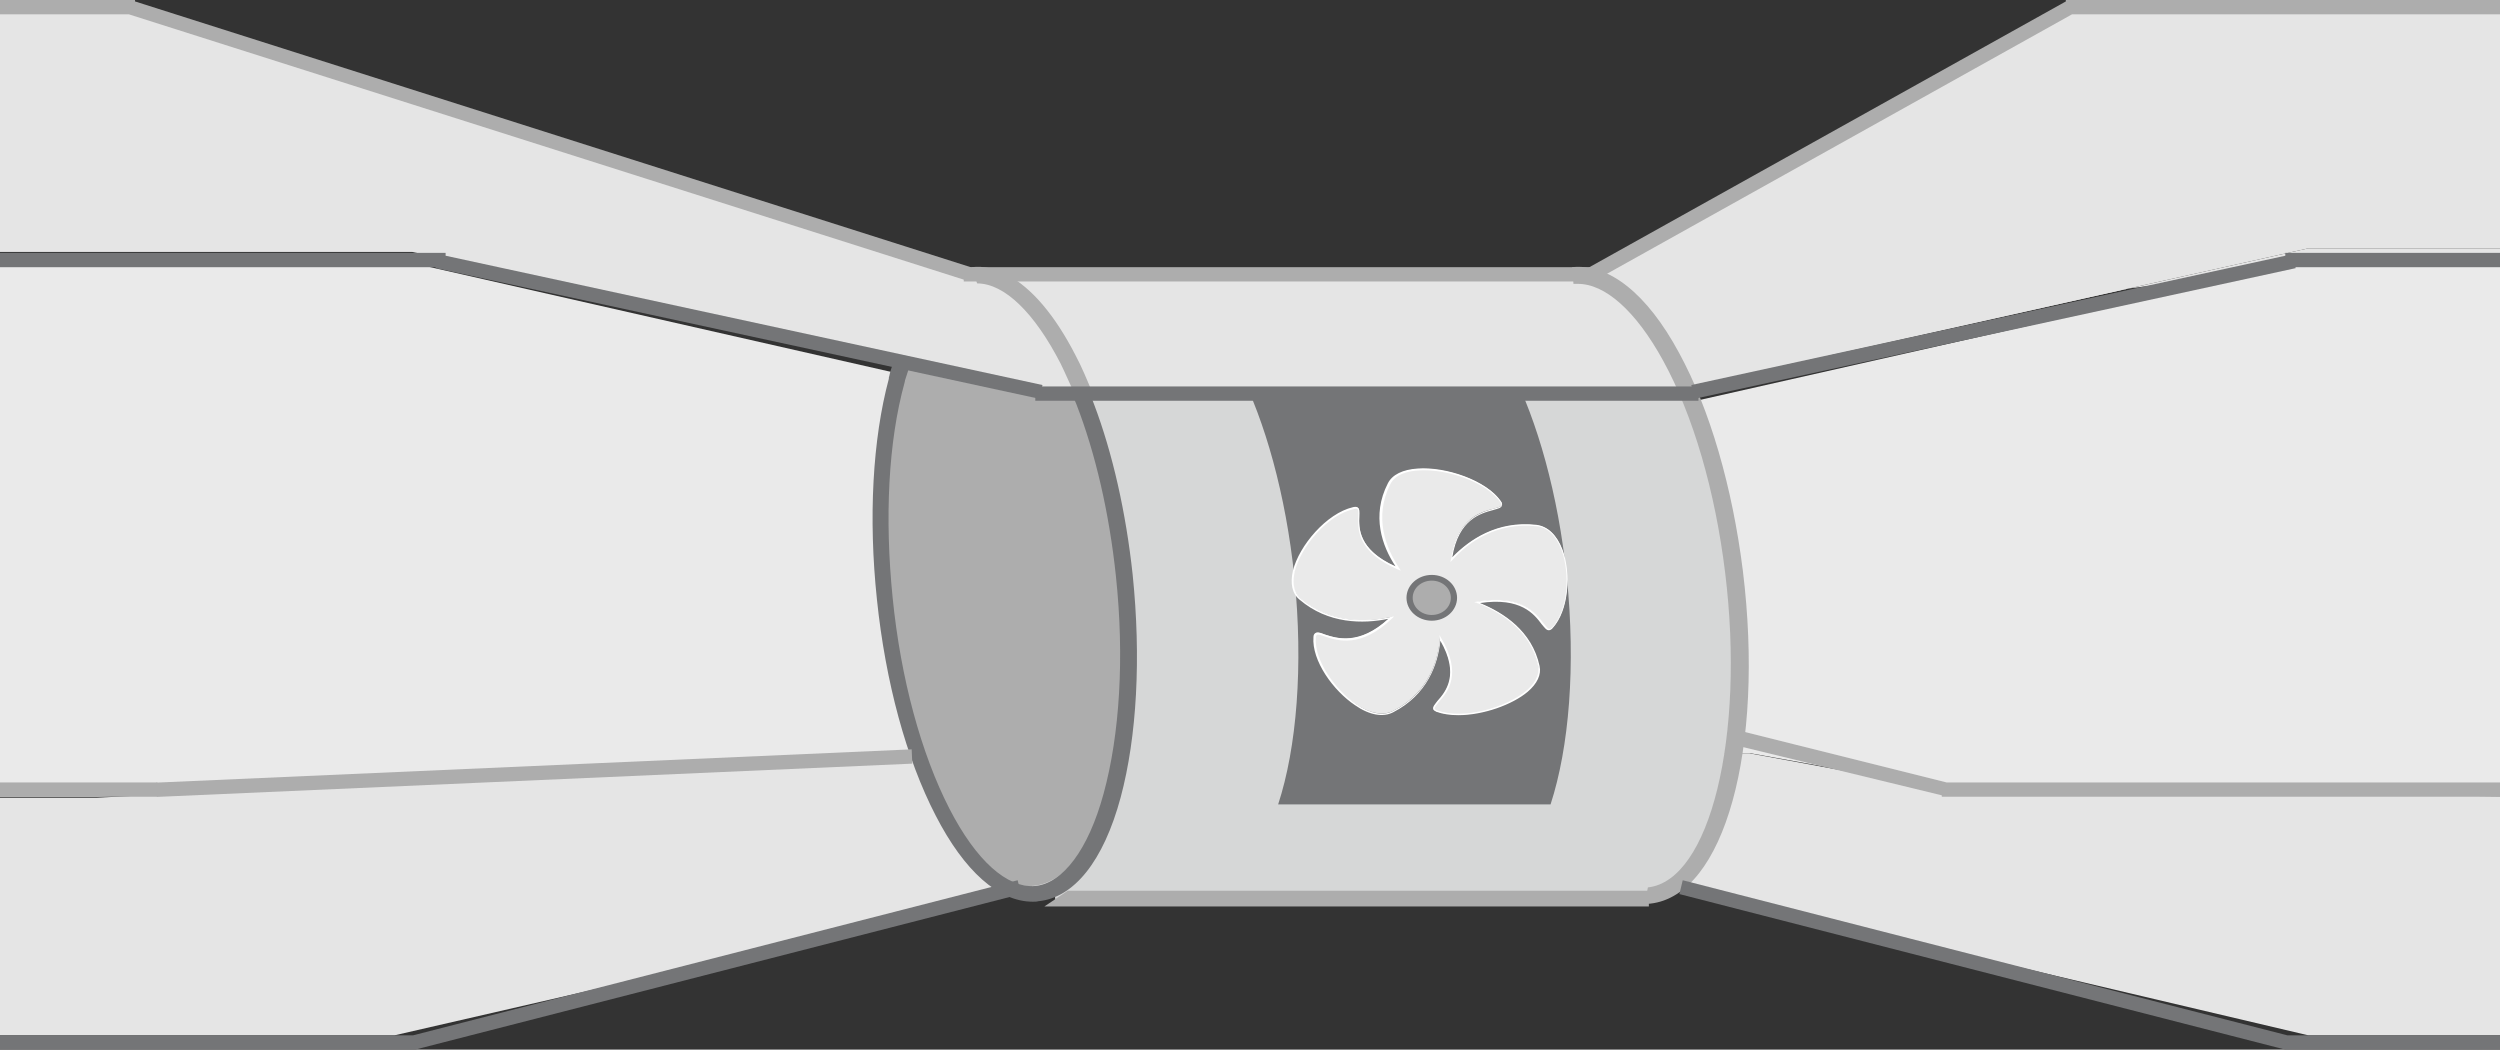 <svg version="1.1" id="图层_1" xmlns="http://www.w3.org/2000/svg" x="0" y="0" width="524" height="220" xml:space="preserve"><rect width="100%" height="100%" fill="#333333" stroke="none"/><style>.st0{fill:#e5e5e5}.st1{fill:#eaeaea}.st3{fill:#adadad}.st4{fill:#747577}</style><path class="st0" d="M524 166.9l-116.2-1.4-41.1-7.6-166.4.1-179.9 9.2H0V217h82.7l135.8-31.2h132.9L483.8 217H524z"/><path class="st1" d="M0 55h85.8l131.1 29.8 134.2.2 132.7-30H524v111.6l-115.9-1.3-41.1-7.4H200.2L20.3 167H0z"/><path d="M221.2 188.7L208.7 57.4l119.1-.4c7.3-.8 14.8 5.4 21.2 17.6 6.1 11.7 10.7 27.7 12.7 44.9 4.4 36.7-3.7 66.8-18.3 68.5-.4 0-.7.1-1.1.1l-121.1.6z" fill="#d6d7d7"/><ellipse transform="rotate(-5.975 210.245 123.251)" class="st3" cx="210.2" cy="123.2" rx="24.4" ry="62.8"/><path class="st4" d="M297.6 60.7c13.4-1.3 27.2 25.6 30.8 60.2 1.9 18.7.5 35.7-3.4 47.7h-57.1c3.9-11.9 5.3-29 3.4-47.7-3.6-34.5-17.3-61.5-30.8-60.2h57.1z"/><path class="st0" d="M483.8 55.5H524v-3.4h-40.4L350.7 81.8h-65.9"/><path class="st0" d="M524 2.1h-89.2L330 58.9l-126.7-.1L24.6 2 0 2.1v50.7h86.4l131.4 29.6 132.9-.6 132.9-29.7H524z"/><path d="M217.7 81.8l-19.5-4.4 19.5 4.4zm.4 0c.2 0 .4.1.6.1h12.8v-.1h-13.4zm66.8 0h65.9-115.7v.1l49.8-.1zM86.7 53.3l108.1 24c0 .7 0 0 0 0l-108.1-24z" fill="none"/><path d="M217.9 82.5l.2-.7c-.2.7-.2 0-.4 0l.2.7z" fill="#e7e9ea"/><path fill="#666" d="M194.8 77.3l3.4.8z"/><path class="st4" d="M237.4 120.4c-1.4-13-4.2-25.4-8.1-35.7-.4-1.1-.4-1-.8-2.1l-3.7.1c.5 1.1.3.9.8 2 4 10.3 6.9 22.8 8.3 36.1 1.8 17 .8 33.2-2.6 45.6-3.2 11.7-8.5 18.7-14.3 19.3-5.9.5-12.4-5.3-18-16.2-5.9-11.5-10.2-27.2-11.9-44.2-1.7-16.8-.9-32.8 2.5-45.1 0-.1.1-.3.1-.5.3-1 .6-1.9.9-2.8l-3.4-.8c-.3.9-.6 1.7-.8 2.7-.1.2-.1.4-.1.6-3.4 12.7-4.3 29.1-2.5 46.2 1.8 17.4 6.2 33.5 12.3 45.3 6 11.7 13.2 18.1 20.4 18.1.4 0 .8 0 1.1-.1 7.5-.7 13.7-8.4 17.3-21.8 3.4-12.7 4.3-29.3 2.5-46.7z"/><path class="st3" d="M222.3 76.2c.8 1.6 2.1 4.6 2.9 6.3l3.8-.1c-.9-2.2-2.4-5.8-3.5-7.8-4.4-8.6-9.3-14.3-14.4-17-2.5-1.3-4.9-1.9-7.4-1.6l1.1 3.4c5.7 0 12 6.1 17.5 16.8zM329.5 56c7.7-.8 15.7 5.5 22.4 17.9 6.5 11.9 11.2 28.2 13.4 45.7 4.6 37.4-3.9 68.1-19.4 69.8-.4 0-.8.1-1.2.1l.7-3.5c13-1.4 20.4-31.6 16.2-65.9-2.1-17.2-6.7-33-13-44.5-5.7-10.4-12.2-16.2-18-16.1h-.8l-.3-3.5z"/><path class="st3" d="M345.6 190H218.9l4.9-3.3h121.8z"/><ellipse class="st4" cx="306.2" cy="126.7" rx="5" ry="7.1"/><path class="st1" d="M301.5 127.1s3.4 15.3-9.5 21.9c-6.2 3.2-17.1-8.3-16.5-15.6.3-3.6 7.9 7.5 19.9-8.5 1.5-2 6.1 2.2 6.1 2.2z"/><path class="st1" d="M302.6 124.5s17.1 1.8 19.9 15.1c1.4 6.4-13.9 12.2-21.4 9.5-3.7-1.4 10.3-4.6-2.7-19.9-1.6-2.1 4.2-4.7 4.2-4.7z"/><path class="st1" d="M300.2 122.7s7.1-14.3 21.9-12.6c7.1.8 8.4 15.9 3.3 21.4-2.6 2.8-1.6-10.4-21.6-3.8-2.6.9-3.6-5-3.6-5z"/><path class="st1" d="M297.6 124.2s-12.7-10.6-6.4-22.9c3-5.9 19.2-2.4 23.4 3.8 2.1 3.1-11.3-1.8-10.6 17.5 0 2.6-6.4 1.6-6.4 1.6z"/><path class="st1" d="M298.4 127s-15 7.7-25.8-1.5c-5.2-4.4 3.4-17.4 11.2-19.1 3.9-.9-5.4 9.2 15 14.6 2.6.7-.4 6-.4 6z"/><path d="M305.7 149.9c-1.7 0-3.2-.2-4.6-.7-.4-.2-.7-.4-.7-.6-.1-.5.3-.9.9-1.7 1.7-1.9 4.7-5.5.6-12.6-.5 4.9-2.7 11.3-9.9 15-2.1 1.1-5 .6-8-1.5-4.5-3-9.1-9.3-8.7-14.3 0-.4.2-.7.4-.8.4-.3 1.1-.1 2 .3 2.5.8 7.2 2.3 13.3-3.3-5.3 1.1-12.6 1.1-18.6-4-1.6-1.3-2-3.4-1.4-6.1 1.3-5.2 7-12 12.6-13.3.5-.1.8-.1 1 .1.4.3.3.9.3 1.8-.1 2.4-.3 7 7.6 10.5-2.8-4.2-5.1-10.6-1.6-17.4.9-1.8 3.1-2.9 6.3-3.1 5.8-.4 14.3 2.4 17.4 6.9.2.3.3.6.2.9-.2.5-.8.6-1.8.9-2.6.7-7.3 1.9-8.6 9.9 3.6-3.7 9.4-7.7 17.6-6.8 2.4.3 4.3 2.1 5.5 5.2 1.8 4.9 1.4 12.7-2.1 16.5-.3.3-.5.4-.8.4-.5 0-.9-.6-1.5-1.3-1.5-2-4.3-5.7-12.9-4.4 4.9 2 10.9 5.8 12.5 13.2.4 1.8-.5 3.7-2.5 5.4-3.2 2.7-9.3 4.9-14.5 4.9zm-4-16.8l.3.5c4.6 7.7 1.4 11.5-.4 13.5-.5.6-.9 1.1-.9 1.4 0 .1.2.3.5.4 5.5 2 14.6-.6 18.8-4.2 1.3-1.1 2.8-3 2.4-5.1-1.6-7.5-7.9-11.3-12.8-13.2l-.6-.2.6-.1c9.3-1.6 12.3 2.4 13.9 4.5.5.6.9 1.2 1.2 1.2.2 0 .3-.1.6-.3 3.4-3.7 3.8-11.3 2-16.2-1.1-3-3-4.8-5.2-5-8.4-.9-14.3 3.3-17.7 7.1l-.4.4.1-.5c1.2-8.6 6.3-9.9 9-10.7.8-.2 1.5-.4 1.6-.7 0-.1 0-.3-.2-.6-2.9-4.3-11.4-7.1-17.1-6.7-2.1.1-4.9.7-6 2.9-3.5 7-.9 13.4 1.9 17.6l.3.5-.5-.2c-8.7-3.7-8.5-8.5-8.4-11.1 0-.8.1-1.4-.2-1.6-.1-.1-.4-.1-.7 0-5.6 1.2-11.1 7.9-12.4 13-.4 1.8-.6 4.2 1.3 5.8 6.2 5.2 13.7 4.9 18.9 3.8l.6-.1-.4.4c-6.5 6.3-11.5 4.7-14.1 3.8-.8-.3-1.5-.5-1.7-.3-.1.1-.2.3-.2.5-.4 4.8 4.1 11 8.5 14 2.9 2 5.7 2.5 7.7 1.4 7.4-3.7 9.4-10.4 9.8-15.2l-.1-.7z" fill="#fff"/><ellipse class="st4" cx="300.1" cy="125.3" rx="5.3" ry="4.8"/><ellipse class="st3" cx="300.1" cy="125.3" rx="4" ry="3.6"/><path class="st3" d="M524 0h-91v.3l-100.4 56 1.5 2.6L434.3 3H524zM0 0h28.3v.3l176.1 56-1.5 2.6L27 3H0z"/><path class="st4" d="M524 53h-45v.6L354.5 80.7l.6 2.9 126.1-27.4-.1-.2H524zM0 53h93.4v.6l125.1 27.1-.6 2.9L91.3 56.2V56H0zm479.4 164l-126.7-32.5-.7 2.9L479 220h45v-3zm-392.8 0l126.7-32.5.7 2.9L87 220H0v-3z"/><path class="st3" d="M524 164H408l-44-11-.7 3.1 43.7 10.6v.3h117z"/><path class="st4" d="M217 81h139v3H217z"/><path class="st3" d="M202 56h133v3H202zM0 164h33v3H0z"/><path transform="matrix(.999 -.044 .044 .999 -7.085 5.14)" class="st3" d="M32.8 160.5h158.5v3H32.8z"/></svg>